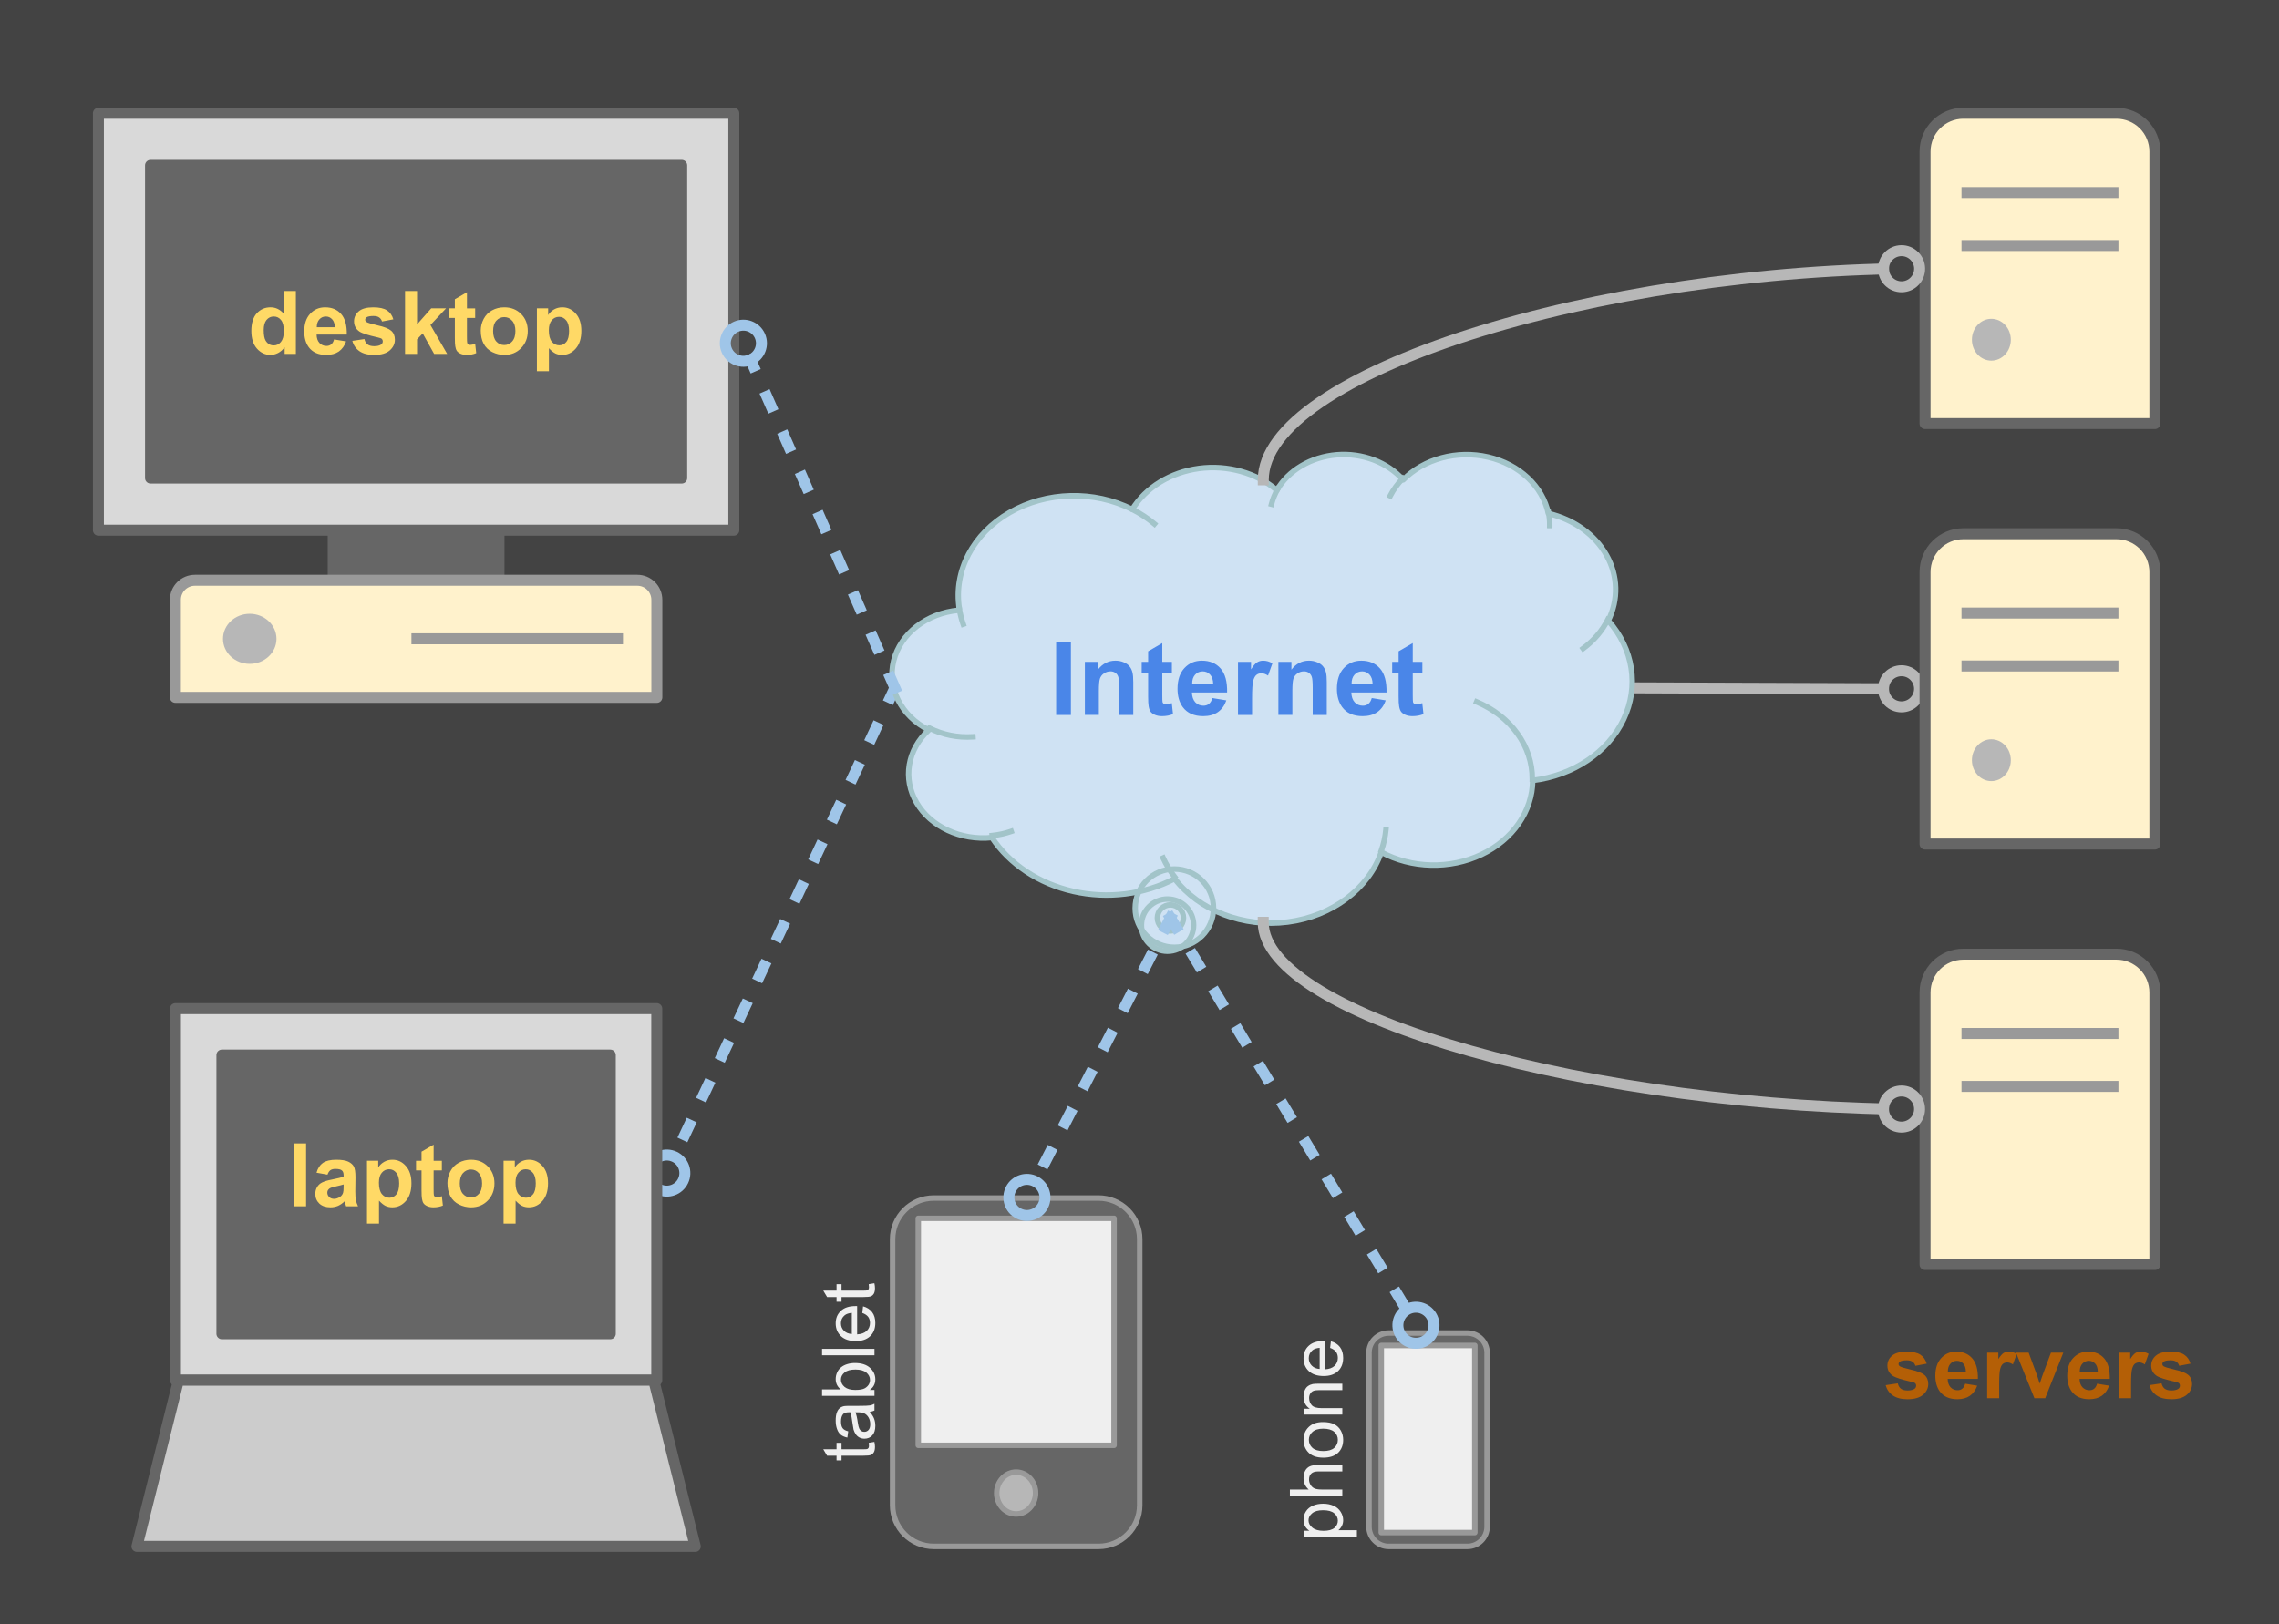 <svg version="1.1" viewBox="0.0 0.0 415.068 295.864" fill="none" stroke="none" stroke-linecap="square" stroke-miterlimit="10" xmlns:xlink="http://www.w3.org/1999/xlink" xmlns="http://www.w3.org/2000/svg"><rect x="0.0" y="0.0" width="415.068" height="295.864" fill="#333333" stroke="none"/><clipPath id="p.0"><path d="m0 0l415.068 0l0 295.864l-415.068 0l0 -295.864z" clip-rule="nonzero"/></clipPath><g clip-path="url(#p.0)"><path fill="#000000" fill-opacity="0.0" d="m0 0l415.068 0l0 295.864l-415.068 0z" fill-rule="evenodd"/><path fill="#434343" d="m-1.194 0.003l415.055 0l0 295.874l-415.055 0z" fill-rule="evenodd"/><path stroke="#434343" stroke-width="3.0" stroke-linejoin="round" stroke-linecap="butt" d="m-1.194 0.003l415.055 0l0 295.874l-415.055 0z" fill-rule="evenodd"/><path fill="#666666" d="m24.94 24.782l101.705 0l0 67.662l-101.705 0z" fill-rule="evenodd"/><path fill="#ffd966" d="m53.886 64.473l-2.047 0l0 -1.219q-0.5 0.703 -1.203 1.062q-0.688 0.344 -1.391 0.344q-1.422 0 -2.453 -1.156q-1.016 -1.156 -1.016 -3.219q0 -2.109 0.984 -3.203q1.0 -1.094 2.516 -1.094q1.391 0 2.406 1.156l0 -4.125l2.203 0l0 11.453zm-5.859 -4.328q0 1.328 0.359 1.922q0.531 0.859 1.484 0.859q0.766 0 1.297 -0.641q0.531 -0.656 0.531 -1.938q0 -1.422 -0.516 -2.047q-0.516 -0.641 -1.328 -0.641q-0.781 0 -1.312 0.625q-0.516 0.625 -0.516 1.859zm12.82 1.688l2.188 0.359q-0.422 1.203 -1.328 1.844q-0.906 0.625 -2.281 0.625q-2.156 0 -3.203 -1.422q-0.812 -1.125 -0.812 -2.859q0 -2.062 1.078 -3.219q1.078 -1.172 2.719 -1.172q1.859 0 2.922 1.219q1.078 1.219 1.031 3.75l-5.5 0q0.016 0.969 0.516 1.516q0.516 0.547 1.281 0.547q0.516 0 0.859 -0.281q0.359 -0.281 0.531 -0.906zm0.125 -2.219q-0.016 -0.953 -0.484 -1.453q-0.469 -0.5 -1.141 -0.5q-0.719 0 -1.188 0.531q-0.469 0.516 -0.469 1.422l3.281 0zm3.195 2.484l2.203 -0.328q0.141 0.641 0.562 0.969q0.438 0.328 1.219 0.328q0.844 0 1.281 -0.312q0.281 -0.219 0.281 -0.578q0 -0.25 -0.156 -0.422q-0.156 -0.156 -0.734 -0.281q-2.656 -0.594 -3.359 -1.078q-0.984 -0.672 -0.984 -1.859q0 -1.078 0.844 -1.812q0.859 -0.734 2.641 -0.734q1.703 0 2.531 0.562q0.828 0.547 1.141 1.625l-2.062 0.391q-0.141 -0.484 -0.516 -0.734q-0.359 -0.266 -1.047 -0.266q-0.875 0 -1.25 0.234q-0.25 0.172 -0.25 0.453q0 0.234 0.219 0.391q0.297 0.219 2.047 0.625q1.766 0.391 2.453 0.969q0.688 0.594 0.688 1.641q0 1.141 -0.953 1.969q-0.953 0.812 -2.812 0.812q-1.703 0 -2.688 -0.687q-0.984 -0.688 -1.297 -1.875zm9.602 2.375l0 -11.453l2.188 0l0 6.078l2.578 -2.922l2.703 0l-2.844 3.031l3.047 5.266l-2.375 0l-2.078 -3.734l-1.031 1.078l0 2.656l-2.188 0zm12.773 -8.297l0 1.75l-1.5 0l0 3.344q0 1.016 0.047 1.188q0.047 0.156 0.188 0.266q0.156 0.109 0.375 0.109q0.312 0 0.891 -0.203l0.188 1.703q-0.766 0.328 -1.734 0.328q-0.594 0 -1.078 -0.203q-0.469 -0.203 -0.703 -0.516q-0.219 -0.312 -0.297 -0.859q-0.078 -0.375 -0.078 -1.547l0 -3.609l-1.0 0l0 -1.75l1.0 0l0 -1.656l2.203 -1.281l0 2.938l1.5 0zm1.016 4.031q0 -1.094 0.531 -2.109q0.547 -1.031 1.531 -1.562q1.0 -0.547 2.219 -0.547q1.875 0 3.078 1.219q1.203 1.219 1.203 3.094q0 1.875 -1.219 3.125q-1.203 1.234 -3.047 1.234q-1.141 0 -2.188 -0.516q-1.031 -0.516 -1.578 -1.516q-0.531 -1.0 -0.531 -2.422zm2.25 0.109q0 1.234 0.578 1.891q0.594 0.656 1.453 0.656q0.859 0 1.438 -0.656q0.594 -0.656 0.594 -1.906q0 -1.219 -0.594 -1.875q-0.578 -0.656 -1.438 -0.656q-0.859 0 -1.453 0.656q-0.578 0.656 -0.578 1.891zm7.977 -4.141l2.047 0l0 1.219q0.391 -0.625 1.062 -1.016q0.688 -0.391 1.516 -0.391q1.453 0 2.453 1.141q1.016 1.125 1.016 3.141q0 2.078 -1.016 3.234q-1.016 1.156 -2.469 1.156q-0.688 0 -1.25 -0.266q-0.547 -0.281 -1.172 -0.953l0 4.187l-2.188 0l0 -11.453zm2.172 4.0q0 1.406 0.547 2.078q0.562 0.656 1.359 0.656q0.766 0 1.266 -0.609q0.516 -0.609 0.516 -2.016q0 -1.297 -0.531 -1.922q-0.516 -0.641 -1.297 -0.641q-0.797 0 -1.328 0.625q-0.531 0.609 -0.531 1.828z" fill-rule="nonzero"/><path fill="#666666" d="m59.187 96.591l33.195 0l0 9.122l-33.195 0z" fill-rule="evenodd"/><path stroke="#434343" stroke-width="1.0" stroke-linejoin="round" stroke-linecap="butt" d="m59.187 96.591l33.195 0l0 9.122l-33.195 0z" fill-rule="evenodd"/><path fill="#d9d9d9" d="m17.921 20.635l115.727 0l0 75.954l-115.727 0zm9.494 9.494l0 56.966l96.739 0l0 -56.966z" fill-rule="evenodd"/><path stroke="#666666" stroke-width="2.0" stroke-linejoin="round" stroke-linecap="butt" d="m17.921 20.635l115.727 0l0 75.954l-115.727 0zm9.494 9.494l0 56.966l96.739 0l0 -56.966z" fill-rule="evenodd"/><path fill="#fff2cc" d="m35.499 105.713l80.571 0c0.943 0 1.848 0.375 2.514 1.042c0.667 0.667 1.042 1.571 1.042 2.514l0 17.779c0 4.043579E-4 -3.2806396E-4 7.324219E-4 -7.324219E-4 7.324219E-4l-87.682 -7.324219E-4l0 0c-4.0245056E-4 0 -7.305145E-4 -3.2806396E-4 -7.305145E-4 -7.247925E-4l7.305145E-4 -17.778l0 0c0 -1.964 1.592 -3.556 3.556 -3.556z" fill-rule="evenodd"/><path stroke="#999999" stroke-width="2.0" stroke-linejoin="round" stroke-linecap="butt" d="m35.499 105.713l80.571 0c0.943 0 1.848 0.375 2.514 1.042c0.667 0.667 1.042 1.571 1.042 2.514l0 17.779c0 4.043579E-4 -3.2806396E-4 7.324219E-4 -7.324219E-4 7.324219E-4l-87.682 -7.324219E-4l0 0c-4.0245056E-4 0 -7.305145E-4 -3.2806396E-4 -7.305145E-4 -7.247925E-4l7.305145E-4 -17.778l0 0c0 -1.964 1.592 -3.556 3.556 -3.556z" fill-rule="evenodd"/><path fill="#000000" fill-opacity="0.0" d="m75.932 116.381l36.527 0" fill-rule="evenodd"/><path stroke="#999999" stroke-width="2.0" stroke-linejoin="round" stroke-linecap="butt" d="m75.932 116.381l36.527 0" fill-rule="evenodd"/><path fill="#b7b7b7" d="m40.613 116.381l0 0c0 -2.519 2.18 -4.561 4.869 -4.561l0 0c2.689 0 4.869 2.042 4.869 4.561l0 0c0 2.519 -2.18 4.561 -4.869 4.561l0 0c-2.689 0 -4.869 -2.042 -4.869 -4.561z" fill-rule="evenodd"/><path fill="#000000" fill-opacity="0.0" d="m350.604 125.501l-53.134 -0.189" fill-rule="evenodd"/><path stroke="#b7b7b7" stroke-width="2.0" stroke-linejoin="round" stroke-linecap="butt" d="m343.024 125.474l-45.554 -0.162" fill-rule="evenodd"/><path stroke="#b7b7b7" stroke-width="2.0" stroke-linecap="butt" d="m349.604 125.498c-0.006 1.817 -1.485 3.285 -3.302 3.278c-1.817 -0.006 -3.285 -1.485 -3.278 -3.302c0.006 -1.817 1.485 -3.285 3.302 -3.278c1.817 0.006 3.285 1.485 3.278 3.302z" fill-rule="nonzero"/><path fill="#000000" fill-opacity="0.0" d="m162.986 125.312l-43.37 92.283" fill-rule="evenodd"/><path stroke="#9fc5e8" stroke-width="2.0" stroke-linejoin="round" stroke-linecap="butt" stroke-dasharray="2.0,6.0" d="m162.986 125.312l-40.146 85.423" fill-rule="evenodd"/><path stroke="#9fc5e8" stroke-width="2.0" stroke-linecap="butt" d="m120.041 216.691c-1.644 -0.773 -2.351 -2.732 -1.578 -4.377c0.773 -1.644 2.732 -2.351 4.377 -1.578c1.644 0.773 2.351 2.732 1.578 4.377c-0.773 1.644 -2.732 2.351 -4.377 1.578z" fill-rule="nonzero"/><path fill="#cfe2f3" d="m174.722 110.911c-1.086 -6.883 2.479 -13.698 9.18 -17.551c6.702 -3.853 15.366 -4.07 22.315 -0.559l0 0c2.462 -4.003 6.967 -6.766 12.154 -7.455c5.187 -0.689 10.445 0.779 14.185 3.958l0 0c2.097 -3.629 6.215 -6.067 10.892 -6.449c4.677 -0.382 9.252 1.346 12.101 4.57l0 0c3.789 -3.846 9.817 -5.466 15.476 -4.158c5.659 1.308 9.932 5.309 10.971 10.272l0 0c4.642 1.092 8.508 3.87 10.6 7.614c2.092 3.744 2.205 8.088 0.309 11.91c4.571 5.133 5.64 11.972 2.809 17.966c-2.831 5.994 -9.138 10.241 -16.567 11.157c-0.052 5.625 -3.628 10.787 -9.349 13.496c-5.721 2.709 -12.693 2.541 -18.229 -0.438c-2.358 6.737 -8.996 11.695 -17.046 12.73c-8.05 1.035 -16.068 -2.037 -20.591 -7.889l0 0c-5.544 2.885 -12.196 3.716 -18.456 2.305c-6.26 -1.41 -11.601 -4.942 -14.817 -9.8l0 0c-5.665 0.572 -11.143 -1.961 -13.714 -6.341c-2.571 -4.38 -1.689 -9.676 2.209 -13.258l0 0c-5.054 -2.566 -7.633 -7.659 -6.392 -12.622c1.241 -4.963 6.021 -8.672 11.846 -9.193z" fill-rule="evenodd"/><path fill="#cfe2f3" d="m215.544 167.224c0 1.313 -1.064 2.377 -2.377 2.377c-1.313 0 -2.377 -1.064 -2.377 -2.377c0 -1.313 1.064 -2.377 2.377 -2.377c1.313 0 2.377 1.064 2.377 2.377z" fill-rule="evenodd"/><path fill="#cfe2f3" d="m217.39 168.541c0 2.626 -2.129 4.754 -4.754 4.754c-2.626 0 -4.754 -2.129 -4.754 -4.754c0 -2.626 2.129 -4.754 4.754 -4.754c2.626 0 4.754 2.128 4.754 4.754z" fill-rule="evenodd"/><path fill="#cfe2f3" d="m221.015 165.449c0 3.938 -3.193 7.131 -7.131 7.131c-3.938 0 -7.131 -3.193 -7.131 -7.131c0 -3.938 3.193 -7.131 7.131 -7.131c3.938 0 7.131 3.193 7.131 7.131z" fill-rule="evenodd"/><path fill="#000000" fill-opacity="0.0" d="m177.194 134.233l0 0c-2.755 0.186 -5.51 -0.363 -7.895 -1.574m14.861 18.803c-1.108 0.381 -2.269 0.634 -3.454 0.754m33.219 7.525l0 0c-0.833 -1.078 -1.531 -2.231 -2.081 -3.437m40.571 -5.134c-0.123 1.279 -0.401 2.543 -0.831 3.771m17.356 -27.074l0 0c6.247 2.623 10.189 8.107 10.133 14.096m13.769 -29.108c-1.012 2.039 -2.556 3.848 -4.512 5.285m-6.316 -24.897l0 0c0.172 0.824 0.252 1.659 0.238 2.496m-29.056 -5.408l0 0c0.588 -1.152 1.367 -2.224 2.312 -3.183m-23.932 4.7l0 0c0.24 -0.952 0.616 -1.874 1.12 -2.745m-26.494 3.678l0 0c1.471 0.743 2.831 1.637 4.051 2.663m-34.823 18.27l0 0c-0.321 -0.917 -0.557 -1.854 -0.707 -2.802" fill-rule="evenodd"/><path stroke="#a2c4c9" stroke-width="1.0" stroke-linejoin="round" stroke-linecap="butt" d="m174.722 110.911c-1.086 -6.883 2.479 -13.698 9.18 -17.551c6.702 -3.853 15.366 -4.07 22.315 -0.559l0 0c2.462 -4.003 6.967 -6.766 12.154 -7.455c5.187 -0.689 10.445 0.779 14.185 3.958l0 0c2.097 -3.629 6.215 -6.067 10.892 -6.449c4.677 -0.382 9.252 1.346 12.101 4.57l0 0c3.789 -3.846 9.817 -5.466 15.476 -4.158c5.659 1.308 9.932 5.309 10.971 10.272l0 0c4.642 1.092 8.508 3.87 10.6 7.614c2.092 3.744 2.205 8.088 0.309 11.91c4.571 5.133 5.64 11.972 2.809 17.966c-2.831 5.994 -9.138 10.241 -16.567 11.157c-0.052 5.625 -3.628 10.787 -9.349 13.496c-5.721 2.709 -12.693 2.541 -18.229 -0.438c-2.358 6.737 -8.996 11.695 -17.046 12.73c-8.05 1.035 -16.068 -2.037 -20.591 -7.889l0 0c-5.544 2.885 -12.196 3.716 -18.456 2.305c-6.26 -1.41 -11.601 -4.942 -14.817 -9.8l0 0c-5.665 0.572 -11.143 -1.961 -13.714 -6.341c-2.571 -4.38 -1.689 -9.676 2.209 -13.258l0 0c-5.054 -2.566 -7.633 -7.659 -6.392 -12.622c1.241 -4.963 6.021 -8.672 11.846 -9.193z" fill-rule="evenodd"/><path stroke="#a2c4c9" stroke-width="1.0" stroke-linejoin="round" stroke-linecap="butt" d="m215.544 167.224c0 1.313 -1.064 2.377 -2.377 2.377c-1.313 0 -2.377 -1.064 -2.377 -2.377c0 -1.313 1.064 -2.377 2.377 -2.377c1.313 0 2.377 1.064 2.377 2.377z" fill-rule="evenodd"/><path stroke="#a2c4c9" stroke-width="1.0" stroke-linejoin="round" stroke-linecap="butt" d="m217.39 168.541c0 2.626 -2.129 4.754 -4.754 4.754c-2.626 0 -4.754 -2.129 -4.754 -4.754c0 -2.626 2.129 -4.754 4.754 -4.754c2.626 0 4.754 2.128 4.754 4.754z" fill-rule="evenodd"/><path stroke="#a2c4c9" stroke-width="1.0" stroke-linejoin="round" stroke-linecap="butt" d="m221.015 165.449c0 3.938 -3.193 7.131 -7.131 7.131c-3.938 0 -7.131 -3.193 -7.131 -7.131c0 -3.938 3.193 -7.131 7.131 -7.131c3.938 0 7.131 3.193 7.131 7.131z" fill-rule="evenodd"/><path stroke="#a2c4c9" stroke-width="1.0" stroke-linejoin="round" stroke-linecap="butt" d="m177.194 134.233l0 0c-2.755 0.186 -5.51 -0.363 -7.895 -1.574m14.861 18.803c-1.108 0.381 -2.269 0.634 -3.454 0.754m33.219 7.525l0 0c-0.833 -1.078 -1.531 -2.231 -2.081 -3.437m40.571 -5.134c-0.123 1.279 -0.401 2.543 -0.831 3.771m17.356 -27.074l0 0c6.247 2.623 10.189 8.107 10.133 14.096m13.769 -29.108c-1.012 2.039 -2.556 3.848 -4.512 5.285m-6.316 -24.897l0 0c0.172 0.824 0.252 1.659 0.238 2.496m-29.056 -5.408l0 0c0.588 -1.152 1.367 -2.224 2.312 -3.183m-23.932 4.7l0 0c0.24 -0.952 0.616 -1.874 1.12 -2.745m-26.494 3.678l0 0c1.471 0.743 2.831 1.637 4.051 2.663m-34.823 18.27l0 0c-0.321 -0.917 -0.557 -1.854 -0.707 -2.802" fill-rule="evenodd"/><path fill="#4a86e8" d="m192.353 130.249l0 -13.359l2.688 0l0 13.359l-2.688 0zm14.043 0l-2.562 0l0 -4.938q0 -1.562 -0.172 -2.016q-0.156 -0.469 -0.531 -0.719q-0.359 -0.266 -0.875 -0.266q-0.672 0 -1.203 0.375q-0.531 0.359 -0.734 0.969q-0.188 0.594 -0.188 2.219l0 4.375l-2.547 0l0 -9.672l2.375 0l0 1.422q1.266 -1.641 3.188 -1.641q0.844 0 1.547 0.312q0.703 0.297 1.062 0.781q0.359 0.469 0.5 1.078q0.141 0.594 0.141 1.703l0 6.016zm7.037 -9.672l0 2.031l-1.75 0l0 3.906q0 1.188 0.047 1.391q0.047 0.188 0.219 0.312q0.188 0.125 0.438 0.125q0.359 0 1.031 -0.25l0.219 2.0q-0.891 0.375 -2.016 0.375q-0.703 0 -1.266 -0.234q-0.547 -0.234 -0.812 -0.594q-0.25 -0.375 -0.344 -1.0q-0.094 -0.453 -0.094 -1.812l0 -4.219l-1.172 0l0 -2.031l1.172 0l0 -1.922l2.578 -1.5l0 3.422l1.75 0zm7.369 6.594l2.547 0.422q-0.484 1.406 -1.547 2.141q-1.062 0.734 -2.656 0.734q-2.516 0 -3.734 -1.656q-0.953 -1.312 -0.953 -3.328q0 -2.406 1.25 -3.766q1.266 -1.359 3.188 -1.359q2.156 0 3.406 1.422q1.25 1.422 1.188 4.375l-6.406 0q0.031 1.141 0.609 1.781q0.594 0.625 1.484 0.625q0.594 0 1.0 -0.328q0.422 -0.328 0.625 -1.062zm0.156 -2.594q-0.031 -1.109 -0.578 -1.688q-0.547 -0.578 -1.328 -0.578q-0.844 0 -1.391 0.609q-0.547 0.609 -0.531 1.656l3.828 0zm7.079 5.672l-2.562 0l0 -9.672l2.375 0l0 1.375q0.609 -0.984 1.094 -1.281q0.484 -0.312 1.109 -0.312q0.875 0 1.688 0.484l-0.797 2.234q-0.641 -0.422 -1.203 -0.422q-0.531 0 -0.906 0.297q-0.375 0.297 -0.594 1.078q-0.203 0.766 -0.203 3.234l0 2.984zm13.604 0l-2.562 0l0 -4.938q0 -1.562 -0.172 -2.016q-0.156 -0.469 -0.531 -0.719q-0.359 -0.266 -0.875 -0.266q-0.672 0 -1.203 0.375q-0.531 0.359 -0.734 0.969q-0.188 0.594 -0.188 2.219l0 4.375l-2.547 0l0 -9.672l2.375 0l0 1.422q1.266 -1.641 3.188 -1.641q0.844 0 1.547 0.312q0.703 0.297 1.062 0.781q0.359 0.469 0.5 1.078q0.141 0.594 0.141 1.703l0 6.016zm8.193 -3.078l2.547 0.422q-0.484 1.406 -1.547 2.141q-1.062 0.734 -2.656 0.734q-2.516 0 -3.734 -1.656q-0.953 -1.312 -0.953 -3.328q0 -2.406 1.25 -3.766q1.266 -1.359 3.188 -1.359q2.156 0 3.406 1.422q1.25 1.422 1.188 4.375l-6.406 0q0.031 1.141 0.609 1.781q0.594 0.625 1.484 0.625q0.594 0 1.0 -0.328q0.422 -0.328 0.625 -1.062zm0.156 -2.594q-0.031 -1.109 -0.578 -1.688q-0.547 -0.578 -1.328 -0.578q-0.844 0 -1.391 0.609q-0.547 0.609 -0.531 1.656l3.828 0zm9.063 -4.0l0 2.031l-1.75 0l0 3.906q0 1.188 0.047 1.391q0.047 0.188 0.219 0.312q0.188 0.125 0.438 0.125q0.359 0 1.031 -0.25l0.219 2.0q-0.891 0.375 -2.016 0.375q-0.703 0 -1.266 -0.234q-0.547 -0.234 -0.812 -0.594q-0.25 -0.375 -0.344 -1.0q-0.094 -0.453 -0.094 -1.812l0 -4.219l-1.172 0l0 -2.031l1.172 0l0 -1.922l2.578 -1.5l0 3.422l1.75 0z" fill-rule="nonzero"/><path fill="#fff2cc" d="m357.581 20.635l27.905 0l0 0c1.85 0 3.625 0.735 4.933 2.043c1.308 1.308 2.043 3.083 2.043 4.933l0 49.559c0 1.9836426E-4 -1.5258789E-4 3.5095215E-4 -3.6621094E-4 3.5095215E-4l-41.858 -3.5095215E-4l0 0c-1.8310547E-4 0 -3.3569336E-4 -1.5258789E-4 -3.3569336E-4 -3.4332275E-4l3.3569336E-4 -49.559l0 0c0 -3.853 3.124 -6.977 6.977 -6.977z" fill-rule="evenodd"/><path stroke="#666666" stroke-width="2.0" stroke-linejoin="round" stroke-linecap="butt" d="m357.581 20.635l27.905 0l0 0c1.85 0 3.625 0.735 4.933 2.043c1.308 1.308 2.043 3.083 2.043 4.933l0 49.559c0 1.9836426E-4 -1.5258789E-4 3.5095215E-4 -3.6621094E-4 3.5095215E-4l-41.858 -3.5095215E-4l0 0c-1.8310547E-4 0 -3.3569336E-4 -1.5258789E-4 -3.3569336E-4 -3.4332275E-4l3.3569336E-4 -49.559l0 0c0 -3.853 3.124 -6.977 6.977 -6.977z" fill-rule="evenodd"/><path fill="#000000" fill-opacity="0.0" d="m358.241 44.727l26.583 0" fill-rule="evenodd"/><path stroke="#999999" stroke-width="2.0" stroke-linejoin="round" stroke-linecap="butt" d="m358.241 44.727l26.583 0" fill-rule="evenodd"/><path fill="#b7b7b7" d="m359.138 61.892l0 0c0 -2.105 1.586 -3.811 3.543 -3.811l0 0c0.94 0 1.841 0.402 2.505 1.116c0.665 0.715 1.038 1.684 1.038 2.695l0 0c0 2.105 -1.586 3.811 -3.543 3.811l0 0c-1.957 0 -3.543 -1.706 -3.543 -3.811z" fill-rule="evenodd"/><path fill="#000000" fill-opacity="0.0" d="m358.241 35.087l26.583 0" fill-rule="evenodd"/><path stroke="#999999" stroke-width="2.0" stroke-linejoin="round" stroke-linecap="butt" d="m358.241 35.087l26.583 0" fill-rule="evenodd"/><path fill="#000000" fill-opacity="0.0" d="m230.079 87.418c0 -19.26 60.268 -38.52 120.535 -38.52" fill-rule="evenodd"/><path stroke="#b7b7b7" stroke-width="2.0" stroke-linejoin="round" stroke-linecap="butt" d="m230.079 87.418c0 -9.63 15.067 -19.26 37.667 -26.482c11.3 -3.611 24.484 -6.621 38.609 -8.727c7.063 -1.053 14.361 -1.881 21.776 -2.445c3.708 -0.282 7.445 -0.498 11.197 -0.644c0.938 -0.036 1.877 -0.068 2.817 -0.096l0.89 -0.024" fill-rule="evenodd"/><path stroke="#b7b7b7" stroke-width="2.0" stroke-linecap="butt" d="m349.614 48.911c0.024 1.817 -1.429 3.309 -3.246 3.334c-1.817 0.024 -3.309 -1.429 -3.334 -3.246c-0.024 -1.817 1.429 -3.309 3.246 -3.334c1.817 -0.024 3.309 1.429 3.334 3.246z" fill-rule="nonzero"/><path fill="#fff2cc" d="m357.581 97.234l27.905 0l0 0c1.85 0 3.625 0.735 4.933 2.043c1.308 1.308 2.043 3.083 2.043 4.933l0 49.559c0 1.9836426E-4 -1.5258789E-4 3.5095215E-4 -3.6621094E-4 3.5095215E-4l-41.858 -3.5095215E-4l0 0c-1.8310547E-4 0 -3.3569336E-4 -1.5258789E-4 -3.3569336E-4 -3.5095215E-4l3.3569336E-4 -49.559l0 0c0 -3.853 3.124 -6.977 6.977 -6.977z" fill-rule="evenodd"/><path stroke="#666666" stroke-width="2.0" stroke-linejoin="round" stroke-linecap="butt" d="m357.581 97.234l27.905 0l0 0c1.85 0 3.625 0.735 4.933 2.043c1.308 1.308 2.043 3.083 2.043 4.933l0 49.559c0 1.9836426E-4 -1.5258789E-4 3.5095215E-4 -3.6621094E-4 3.5095215E-4l-41.858 -3.5095215E-4l0 0c-1.8310547E-4 0 -3.3569336E-4 -1.5258789E-4 -3.3569336E-4 -3.5095215E-4l3.3569336E-4 -49.559l0 0c0 -3.853 3.124 -6.977 6.977 -6.977z" fill-rule="evenodd"/><path fill="#000000" fill-opacity="0.0" d="m358.241 121.325l26.583 0" fill-rule="evenodd"/><path stroke="#999999" stroke-width="2.0" stroke-linejoin="round" stroke-linecap="butt" d="m358.241 121.325l26.583 0" fill-rule="evenodd"/><path fill="#b7b7b7" d="m359.138 138.491l0 0c0 -2.105 1.586 -3.811 3.543 -3.811l0 0c0.94 0 1.841 0.402 2.505 1.116c0.665 0.715 1.038 1.684 1.038 2.695l0 0c0 2.105 -1.586 3.811 -3.543 3.811l0 0c-1.957 0 -3.543 -1.706 -3.543 -3.811z" fill-rule="evenodd"/><path fill="#000000" fill-opacity="0.0" d="m358.241 111.685l26.583 0" fill-rule="evenodd"/><path stroke="#999999" stroke-width="2.0" stroke-linejoin="round" stroke-linecap="butt" d="m358.241 111.685l26.583 0" fill-rule="evenodd"/><path fill="#b7b7b7" d="m359.138 215.089l0 0c0 -2.105 1.586 -3.811 3.543 -3.811l0 0c0.94 0 1.841 0.402 2.505 1.116c0.665 0.715 1.038 1.684 1.038 2.695l0 0c0 2.105 -1.586 3.811 -3.543 3.811l0 0c-1.957 0 -3.543 -1.706 -3.543 -3.811z" fill-rule="evenodd"/><path fill="#fff2cc" d="m357.581 173.832l27.905 0l0 0c1.85 0 3.625 0.735 4.933 2.043c1.308 1.308 2.043 3.083 2.043 4.933l0 49.559c0 1.9836426E-4 -1.5258789E-4 3.5095215E-4 -3.6621094E-4 3.5095215E-4l-41.858 -3.5095215E-4l0 0c-1.8310547E-4 0 -3.3569336E-4 -1.5258789E-4 -3.3569336E-4 -3.3569336E-4l3.3569336E-4 -49.559l0 0c0 -3.853 3.124 -6.977 6.977 -6.977z" fill-rule="evenodd"/><path stroke="#666666" stroke-width="2.0" stroke-linejoin="round" stroke-linecap="butt" d="m357.581 173.832l27.905 0l0 0c1.85 0 3.625 0.735 4.933 2.043c1.308 1.308 2.043 3.083 2.043 4.933l0 49.559c0 1.9836426E-4 -1.5258789E-4 3.5095215E-4 -3.6621094E-4 3.5095215E-4l-41.858 -3.5095215E-4l0 0c-1.8310547E-4 0 -3.3569336E-4 -1.5258789E-4 -3.3569336E-4 -3.3569336E-4l3.3569336E-4 -49.559l0 0c0 -3.853 3.124 -6.977 6.977 -6.977z" fill-rule="evenodd"/><path fill="#000000" fill-opacity="0.0" d="m358.241 197.924l26.583 0" fill-rule="evenodd"/><path stroke="#999999" stroke-width="2.0" stroke-linejoin="round" stroke-linecap="butt" d="m358.241 197.924l26.583 0" fill-rule="evenodd"/><path fill="#000000" fill-opacity="0.0" d="m358.241 188.283l26.583 0" fill-rule="evenodd"/><path stroke="#999999" stroke-width="2.0" stroke-linejoin="round" stroke-linecap="butt" d="m358.241 188.283l26.583 0" fill-rule="evenodd"/><path fill="#000000" fill-opacity="0.0" d="m350.604 202.1c-60.268 0 -120.535 -17.039 -120.535 -34.079" fill-rule="evenodd"/><path stroke="#b7b7b7" stroke-width="2.0" stroke-linejoin="round" stroke-linecap="butt" d="m343.025 202.01l-0.889 -0.021c-0.94 -0.024 -1.879 -0.053 -2.817 -0.085c-3.752 -0.129 -7.489 -0.32 -11.197 -0.57c-7.416 -0.499 -14.714 -1.231 -21.776 -2.163c-14.125 -1.864 -27.309 -4.526 -38.609 -7.721c-22.6 -6.39 -37.667 -14.909 -37.667 -23.429" fill-rule="evenodd"/><path stroke="#b7b7b7" stroke-width="2.0" stroke-linecap="butt" d="m349.604 202.088c-0.021 1.817 -1.512 3.272 -3.329 3.251c-1.817 -0.021 -3.272 -1.512 -3.251 -3.329c0.021 -1.817 1.512 -3.272 3.329 -3.251c1.817 0.021 3.272 1.512 3.251 3.329z" fill-rule="nonzero"/><path fill="#666666" d="m162.566 225.759l0 0c0 -4.143 3.358 -7.501 7.501 -7.501l30.005 0l0 0c1.989 0 3.897 0.79 5.304 2.197c1.407 1.407 2.197 3.315 2.197 5.304l0 48.462c0 4.143 -3.358 7.501 -7.501 7.501l-30.005 0c-4.143 0 -7.501 -3.358 -7.501 -7.501z" fill-rule="evenodd"/><path stroke="#999999" stroke-width="1.0" stroke-linejoin="round" stroke-linecap="butt" d="m162.566 225.759l0 0c0 -4.143 3.358 -7.501 7.501 -7.501l30.005 0l0 0c1.989 0 3.897 0.79 5.304 2.197c1.407 1.407 2.197 3.315 2.197 5.304l0 48.462c0 4.143 -3.358 7.501 -7.501 7.501l-30.005 0c-4.143 0 -7.501 -3.358 -7.501 -7.501z" fill-rule="evenodd"/><path fill="#efefef" d="m167.243 221.955l35.654 0l0 41.354l-35.654 0z" fill-rule="evenodd"/><path stroke="#999999" stroke-width="1.0" stroke-linejoin="round" stroke-linecap="butt" d="m167.243 221.955l35.654 0l0 41.354l-35.654 0z" fill-rule="evenodd"/><path fill="#b7b7b7" d="m181.526 272.003l0 0c0 -2.105 1.586 -3.811 3.543 -3.811l0 0c0.94 0 1.841 0.402 2.505 1.116c0.665 0.715 1.038 1.684 1.038 2.695l0 0c0 2.105 -1.586 3.811 -3.543 3.811l0 0c-1.957 0 -3.543 -1.706 -3.543 -3.811z" fill-rule="evenodd"/><path stroke="#999999" stroke-width="1.0" stroke-linejoin="round" stroke-linecap="butt" d="m181.526 272.003l0 0c0 -2.105 1.586 -3.811 3.543 -3.811l0 0c0.94 0 1.841 0.402 2.505 1.116c0.665 0.715 1.038 1.684 1.038 2.695l0 0c0 2.105 -1.586 3.811 -3.543 3.811l0 0c-1.957 0 -3.543 -1.706 -3.543 -3.811z" fill-rule="evenodd"/><path fill="#666666" d="m37.093 183.753l78.609 0l0 60.306l-78.609 0z" fill-rule="evenodd"/><path fill="#ffd966" d="m53.558 219.766l0 -11.453l2.188 0l0 11.453l-2.188 0zm6.086 -5.766l-2.0 -0.359q0.344 -1.203 1.156 -1.781q0.828 -0.578 2.438 -0.578q1.469 0 2.188 0.344q0.719 0.344 1.016 0.891q0.297 0.531 0.297 1.953l-0.031 2.562q0 1.094 0.109 1.625q0.109 0.516 0.391 1.109l-2.172 0q-0.078 -0.219 -0.203 -0.656q-0.062 -0.188 -0.078 -0.25q-0.562 0.547 -1.203 0.828q-0.641 0.266 -1.375 0.266q-1.281 0 -2.016 -0.688q-0.734 -0.703 -0.734 -1.766q0 -0.703 0.328 -1.25q0.344 -0.562 0.938 -0.844q0.609 -0.297 1.75 -0.516q1.547 -0.297 2.141 -0.547l0 -0.219q0 -0.625 -0.312 -0.891q-0.312 -0.281 -1.188 -0.281q-0.578 0 -0.906 0.234q-0.328 0.234 -0.531 0.812zm2.938 1.781q-0.422 0.141 -1.344 0.344q-0.906 0.188 -1.188 0.375q-0.438 0.297 -0.438 0.766q0 0.469 0.344 0.812q0.344 0.328 0.875 0.328q0.594 0 1.141 -0.391q0.391 -0.297 0.516 -0.734q0.094 -0.281 0.094 -1.062l0 -0.438zm4.258 -4.312l2.047 0l0 1.219q0.391 -0.625 1.062 -1.016q0.688 -0.391 1.516 -0.391q1.453 0 2.453 1.141q1.016 1.125 1.016 3.141q0 2.078 -1.016 3.234q-1.016 1.156 -2.469 1.156q-0.688 0 -1.25 -0.266q-0.547 -0.281 -1.172 -0.953l0 4.188l-2.188 0l0 -11.453zm2.172 4.0q0 1.406 0.547 2.078q0.562 0.656 1.359 0.656q0.766 0 1.266 -0.609q0.516 -0.609 0.516 -2.016q0 -1.297 -0.531 -1.922q-0.516 -0.641 -1.297 -0.641q-0.797 0 -1.328 0.625q-0.531 0.609 -0.531 1.828zm11.461 -4.0l0 1.75l-1.5 0l0 3.344q0 1.016 0.047 1.188q0.047 0.156 0.188 0.266q0.156 0.109 0.375 0.109q0.312 0 0.891 -0.203l0.188 1.703q-0.766 0.328 -1.734 0.328q-0.594 0 -1.078 -0.203q-0.469 -0.203 -0.703 -0.516q-0.219 -0.312 -0.297 -0.859q-0.078 -0.375 -0.078 -1.547l0 -3.609l-1.0 0l0 -1.75l1.0 0l0 -1.656l2.203 -1.281l0 2.938l1.5 0zm1.016 4.031q0 -1.094 0.531 -2.109q0.547 -1.031 1.531 -1.562q1.0 -0.547 2.219 -0.547q1.875 0 3.078 1.219q1.203 1.219 1.203 3.094q0 1.875 -1.219 3.125q-1.203 1.234 -3.047 1.234q-1.141 0 -2.188 -0.516q-1.031 -0.516 -1.578 -1.516q-0.531 -1.0 -0.531 -2.422zm2.25 0.109q0 1.234 0.578 1.891q0.594 0.656 1.453 0.656q0.859 0 1.438 -0.656q0.594 -0.656 0.594 -1.906q0 -1.219 -0.594 -1.875q-0.578 -0.656 -1.438 -0.656q-0.859 0 -1.453 0.656q-0.578 0.656 -0.578 1.891zm7.977 -4.141l2.047 0l0 1.219q0.391 -0.625 1.062 -1.016q0.688 -0.391 1.516 -0.391q1.453 0 2.453 1.141q1.016 1.125 1.016 3.141q0 2.078 -1.016 3.234q-1.016 1.156 -2.469 1.156q-0.688 0 -1.25 -0.266q-0.547 -0.281 -1.172 -0.953l0 4.188l-2.188 0l0 -11.453zm2.172 4.0q0 1.406 0.547 2.078q0.562 0.656 1.359 0.656q0.766 0 1.266 -0.609q0.516 -0.609 0.516 -2.016q0 -1.297 -0.531 -1.922q-0.516 -0.641 -1.297 -0.641q-0.797 0 -1.328 0.625q-0.531 0.609 -0.531 1.828z" fill-rule="nonzero"/><path fill="#d9d9d9" d="m31.953 183.751l87.657 0l0 67.698l-87.657 0zm8.462 8.462l0 50.773l70.732 0l0 -50.773z" fill-rule="evenodd"/><path stroke="#666666" stroke-width="2.0" stroke-linejoin="round" stroke-linecap="butt" d="m31.953 183.751l87.657 0l0 67.698l-87.657 0zm8.462 8.462l0 50.773l70.732 0l0 -50.773z" fill-rule="evenodd"/><path fill="#cccccc" d="m24.94 281.721l7.568 -30.271l86.552 0l7.568 30.271z" fill-rule="evenodd"/><path stroke="#666666" stroke-width="2.0" stroke-linejoin="round" stroke-linecap="butt" d="m24.94 281.721l7.568 -30.271l86.552 0l7.568 30.271z" fill-rule="evenodd"/><path fill="#666666" d="m249.331 246.441l0 0c0 -1.98 1.605 -3.585 3.585 -3.585l14.341 0l0 0c0.951 0 1.863 0.378 2.535 1.05c0.672 0.672 1.05 1.584 1.05 2.535l0 31.696c0 1.98 -1.605 3.585 -3.585 3.585l-14.341 0c-1.98 0 -3.585 -1.605 -3.585 -3.585z" fill-rule="evenodd"/><path stroke="#999999" stroke-width="1.0" stroke-linejoin="round" stroke-linecap="butt" d="m249.331 246.441l0 0c0 -1.98 1.605 -3.585 3.585 -3.585l14.341 0l0 0c0.951 0 1.863 0.378 2.535 1.05c0.672 0.672 1.05 1.584 1.05 2.535l0 31.696c0 1.98 -1.605 3.585 -3.585 3.585l-14.341 0c-1.98 0 -3.585 -1.605 -3.585 -3.585z" fill-rule="evenodd"/><path fill="#efefef" d="m251.567 245.121l17.039 0l0 34.079l-17.039 0z" fill-rule="evenodd"/><path stroke="#999999" stroke-width="1.0" stroke-linejoin="round" stroke-linecap="butt" d="m251.567 245.121l17.039 0l0 34.079l-17.039 0z" fill-rule="evenodd"/><path fill="#000000" fill-opacity="0.0" d="m162.986 125.312l-29.323 -66.709" fill-rule="evenodd"/><path stroke="#9fc5e8" stroke-width="2.0" stroke-linejoin="round" stroke-linecap="butt" stroke-dasharray="2.0,6.0" d="m162.986 125.312l-26.273 -59.769" fill-rule="evenodd"/><path stroke="#9fc5e8" stroke-width="2.0" stroke-linecap="butt" d="m134.065 59.519c1.663 -0.731 3.605 0.025 4.336 1.688c0.731 1.663 -0.025 3.605 -1.688 4.336c-1.663 0.731 -3.605 -0.025 -4.336 -1.688c-0.731 -1.663 0.025 -3.605 1.688 -4.336z" fill-rule="nonzero"/><path fill="#000000" fill-opacity="0.0" d="m213.167 167.224l46.929 77.89" fill-rule="evenodd"/><path stroke="#9fc5e8" stroke-width="2.0" stroke-linejoin="round" stroke-linecap="butt" stroke-dasharray="2.0,6.0" d="m213.167 167.224l43.017 71.397" fill-rule="evenodd"/><path stroke="#9fc5e8" stroke-width="2.0" stroke-linecap="butt" d="m259.58 244.258c-1.556 0.938 -3.578 0.436 -4.516 -1.12c-0.938 -1.556 -0.436 -3.578 1.12 -4.516c1.556 -0.938 3.578 -0.436 4.516 1.12c0.938 1.556 0.436 3.578 -1.12 4.516z" fill-rule="nonzero"/><path fill="#000000" fill-opacity="0.0" d="m213.167 167.224l-28.094 54.74" fill-rule="evenodd"/><path stroke="#9fc5e8" stroke-width="2.0" stroke-linejoin="round" stroke-linecap="butt" stroke-dasharray="2.0,6.0" d="m213.167 167.224l-24.633 47.996" fill-rule="evenodd"/><path stroke="#9fc5e8" stroke-width="2.0" stroke-linecap="butt" d="m185.529 221.075c-1.617 -0.83 -2.254 -2.813 -1.425 -4.429c0.83 -1.617 2.813 -2.254 4.429 -1.425c1.617 0.83 2.254 2.813 1.425 4.429c-0.83 1.617 -2.813 2.254 -4.429 1.425z" fill-rule="nonzero"/><path fill="#000000" fill-opacity="0.0" d="m137.465 290.383l0 -80.787l25.102 0l0 80.787z" fill-rule="evenodd"/><path fill="#efefef" d="m158.218 262.854l1.031 -0.172q0.109 0.5 0.109 0.891q0 0.641 -0.203 1.0q-0.203 0.344 -0.531 0.484q-0.328 0.141 -1.391 0.141l-3.969 0l0 0.859l-0.906 0l0 -0.859l-1.719 0l-0.703 -1.172l2.422 0l0 -1.172l0.906 0l0 1.172l4.047 0q0.5 0 0.641 -0.047q0.141 -0.062 0.234 -0.203q0.078 -0.141 0.078 -0.406q0 -0.203 -0.047 -0.516zm0.188 -5.656q0.562 0.656 0.797 1.266q0.219 0.594 0.219 1.281q0 1.141 -0.547 1.75q-0.562 0.609 -1.438 0.609q-0.5 0 -0.922 -0.219q-0.422 -0.234 -0.672 -0.609q-0.25 -0.375 -0.391 -0.844q-0.078 -0.344 -0.172 -1.047q-0.172 -1.422 -0.406 -2.094q-0.234 0 -0.297 0q-0.719 0 -1.016 0.328q-0.391 0.453 -0.391 1.344q0 0.812 0.297 1.219q0.281 0.391 1.016 0.578l-0.156 1.141q-0.734 -0.156 -1.188 -0.516q-0.453 -0.359 -0.688 -1.031q-0.25 -0.672 -0.25 -1.562q0 -0.891 0.203 -1.437q0.203 -0.562 0.531 -0.812q0.312 -0.266 0.797 -0.375q0.297 -0.047 1.078 -0.047l1.562 0q1.625 0 2.062 -0.078q0.438 -0.078 0.828 -0.297l0 1.219q-0.359 0.188 -0.859 0.234zm-2.609 0.094q0.266 0.641 0.438 1.922q0.109 0.719 0.25 1.016q0.125 0.297 0.375 0.469q0.25 0.156 0.547 0.156q0.469 0 0.781 -0.344q0.312 -0.359 0.312 -1.047q0 -0.672 -0.297 -1.203q-0.297 -0.531 -0.812 -0.781q-0.391 -0.188 -1.172 -0.188l-0.422 0zm3.469 -4.069l0 1.078l-9.547 0l0 -1.172l3.406 0q-0.922 -0.734 -0.922 -1.891q0 -0.641 0.266 -1.203q0.25 -0.578 0.719 -0.938q0.453 -0.375 1.109 -0.578q0.656 -0.203 1.406 -0.203q1.781 0 2.75 0.875q0.969 0.875 0.969 2.109q0 1.219 -1.016 1.922l0.859 0zm-3.5 0q1.234 0 1.781 -0.328q0.906 -0.562 0.906 -1.5q0 -0.766 -0.656 -1.328q-0.672 -0.562 -2.0 -0.562q-1.344 0 -1.984 0.547q-0.656 0.531 -0.656 1.297q0 0.766 0.672 1.328q0.672 0.547 1.938 0.547zm3.5 -6.319l-9.547 0l0 -1.172l9.547 0l0 1.172zm-2.219 -7.711l0.141 -1.203q1.062 0.281 1.656 1.062q0.578 0.766 0.578 1.969q0 1.516 -0.938 2.406q-0.938 0.891 -2.609 0.891q-1.75 0 -2.703 -0.891q-0.969 -0.906 -0.969 -2.344q0 -1.391 0.938 -2.266q0.938 -0.875 2.656 -0.875q0.109 0 0.312 0l0 5.156q1.141 -0.062 1.75 -0.641q0.594 -0.578 0.594 -1.438q0 -0.656 -0.328 -1.109q-0.344 -0.453 -1.078 -0.719zm-1.906 3.844l0 -3.859q-0.859 0.078 -1.297 0.438q-0.688 0.562 -0.688 1.453q0 0.812 0.547 1.359q0.531 0.547 1.438 0.609zm3.078 -9.084l1.031 -0.172q0.109 0.5 0.109 0.891q0 0.641 -0.203 1.0q-0.203 0.344 -0.531 0.484q-0.328 0.141 -1.391 0.141l-3.969 0l0 0.859l-0.906 0l0 -0.859l-1.719 0l-0.703 -1.172l2.422 0l0 -1.172l0.906 0l0 1.172l4.047 0q0.5 0 0.641 -0.047q0.141 -0.062 0.234 -0.203q0.078 -0.141 0.078 -0.406q0 -0.203 -0.047 -0.516z" fill-rule="nonzero"/><path fill="#000000" fill-opacity="0.0" d="m222.673 302.682l0 -80.787l38.866 0l0 80.787z" fill-rule="evenodd"/><path fill="#efefef" d="m247.129 279.945l-9.562 0l0 -1.078l0.891 0q-0.531 -0.375 -0.781 -0.844q-0.266 -0.484 -0.266 -1.156q0 -0.875 0.453 -1.547q0.453 -0.688 1.281 -1.031q0.828 -0.344 1.828 -0.344q1.047 0 1.906 0.375q0.844 0.375 1.297 1.109q0.453 0.719 0.453 1.531q0 0.578 -0.25 1.047q-0.25 0.469 -0.625 0.766l3.375 0l0 1.172zm-6.078 -1.062q1.344 0 1.984 -0.531q0.625 -0.547 0.625 -1.312q0 -0.781 -0.656 -1.344q-0.656 -0.562 -2.047 -0.562q-1.312 0 -1.969 0.547q-0.672 0.547 -0.672 1.297q0 0.75 0.703 1.328q0.703 0.578 2.031 0.578zm3.422 -6.35l-9.547 0l0 -1.172l3.422 0q-0.938 -0.828 -0.938 -2.078q0 -0.766 0.297 -1.328q0.297 -0.562 0.844 -0.812q0.531 -0.25 1.547 -0.25l4.375 0l0 1.172l-4.375 0q-0.891 0 -1.281 0.391q-0.406 0.375 -0.406 1.078q0 0.516 0.281 0.984q0.266 0.453 0.734 0.656q0.453 0.188 1.266 0.188l3.781 0l0 1.172zm-3.453 -6.975q-1.922 0 -2.844 -1.078q-0.766 -0.891 -0.766 -2.172q0 -1.422 0.938 -2.328q0.922 -0.906 2.578 -0.906q1.328 0 2.094 0.406q0.766 0.391 1.188 1.156q0.422 0.766 0.422 1.672q0 1.453 -0.922 2.359q-0.938 0.891 -2.688 0.891zm0 -1.203q1.328 0 1.984 -0.578q0.656 -0.594 0.656 -1.469q0 -0.875 -0.656 -1.453q-0.672 -0.578 -2.031 -0.578q-1.281 0 -1.938 0.594q-0.656 0.578 -0.656 1.438q0 0.875 0.656 1.469q0.656 0.578 1.984 0.578zm3.453 -6.647l-6.906 0l0 -1.062l0.984 0q-1.141 -0.75 -1.141 -2.188q0 -0.625 0.219 -1.156q0.219 -0.531 0.594 -0.781q0.359 -0.266 0.859 -0.375q0.328 -0.062 1.141 -0.062l4.25 0l0 1.172l-4.203 0q-0.719 0 -1.062 0.141q-0.359 0.141 -0.562 0.484q-0.219 0.344 -0.219 0.812q0 0.75 0.469 1.297q0.469 0.547 1.797 0.547l3.781 0l0 1.172zm-2.219 -12.147l0.141 -1.203q1.062 0.281 1.656 1.062q0.578 0.766 0.578 1.969q0 1.516 -0.938 2.406q-0.938 0.891 -2.609 0.891q-1.75 0 -2.703 -0.891q-0.969 -0.906 -0.969 -2.344q0 -1.391 0.938 -2.266q0.938 -0.875 2.656 -0.875q0.109 0 0.312 0l0 5.156q1.141 -0.062 1.75 -0.641q0.594 -0.578 0.594 -1.438q0 -0.656 -0.328 -1.109q-0.344 -0.453 -1.078 -0.719zm-1.906 3.844l0 -3.859q-0.859 0.078 -1.297 0.438q-0.688 0.562 -0.688 1.453q0 0.812 0.547 1.359q0.531 0.547 1.438 0.609z" fill-rule="nonzero"/><path fill="#000000" fill-opacity="0.0" d="m331.139 230.367l80.787 0l0 28.693l-80.787 0z" fill-rule="evenodd"/><path fill="#b45f06" d="m343.435 252.352l2.203 -0.328q0.141 0.641 0.562 0.969q0.438 0.328 1.219 0.328q0.844 0 1.281 -0.312q0.281 -0.219 0.281 -0.578q0 -0.25 -0.156 -0.422q-0.156 -0.156 -0.734 -0.281q-2.656 -0.594 -3.359 -1.078q-0.984 -0.672 -0.984 -1.859q0 -1.078 0.844 -1.812q0.859 -0.734 2.641 -0.734q1.703 0 2.531 0.562q0.828 0.547 1.141 1.625l-2.062 0.391q-0.141 -0.484 -0.516 -0.734q-0.359 -0.266 -1.047 -0.266q-0.875 0 -1.25 0.234q-0.25 0.172 -0.25 0.453q0 0.234 0.219 0.391q0.297 0.219 2.047 0.625q1.766 0.391 2.453 0.969q0.688 0.594 0.688 1.641q0 1.141 -0.953 1.969q-0.953 0.812 -2.812 0.812q-1.703 0 -2.688 -0.688q-0.984 -0.688 -1.297 -1.875zm14.477 -0.266l2.188 0.359q-0.422 1.203 -1.328 1.844q-0.906 0.625 -2.281 0.625q-2.156 0 -3.203 -1.422q-0.812 -1.125 -0.812 -2.859q0 -2.062 1.078 -3.219q1.078 -1.172 2.719 -1.172q1.859 0 2.922 1.219q1.078 1.219 1.031 3.75l-5.5 0q0.016 0.969 0.516 1.516q0.516 0.547 1.281 0.547q0.516 0 0.859 -0.281q0.359 -0.281 0.531 -0.906zm0.125 -2.219q-0.016 -0.953 -0.484 -1.453q-0.469 -0.5 -1.141 -0.5q-0.719 0 -1.188 0.531q-0.469 0.516 -0.469 1.422l3.281 0zm6.07 4.859l-2.188 0l0 -8.297l2.031 0l0 1.172q0.531 -0.828 0.938 -1.094q0.422 -0.266 0.953 -0.266q0.75 0 1.453 0.406l-0.688 1.922q-0.547 -0.359 -1.031 -0.359q-0.453 0 -0.781 0.25q-0.312 0.25 -0.5 0.922q-0.188 0.656 -0.188 2.781l0 2.562zm6.414 0l-3.344 -8.297l2.297 0l1.562 4.234l0.453 1.406q0.188 -0.531 0.234 -0.703q0.109 -0.359 0.234 -0.703l1.578 -4.234l2.25 0l-3.297 8.297l-1.969 0zm11.414 -2.641l2.188 0.359q-0.422 1.203 -1.328 1.844q-0.906 0.625 -2.281 0.625q-2.156 0 -3.203 -1.422q-0.812 -1.125 -0.812 -2.859q0 -2.062 1.078 -3.219q1.078 -1.172 2.719 -1.172q1.859 0 2.922 1.219q1.078 1.219 1.031 3.75l-5.5 0q0.016 0.969 0.516 1.516q0.516 0.547 1.281 0.547q0.516 0 0.859 -0.281q0.359 -0.281 0.531 -0.906zm0.125 -2.219q-0.016 -0.953 -0.484 -1.453q-0.469 -0.5 -1.141 -0.5q-0.719 0 -1.188 0.531q-0.469 0.516 -0.469 1.422l3.281 0zm6.07 4.859l-2.188 0l0 -8.297l2.031 0l0 1.172q0.531 -0.828 0.938 -1.094q0.422 -0.266 0.953 -0.266q0.75 0 1.453 0.406l-0.688 1.922q-0.547 -0.359 -1.031 -0.359q-0.453 0 -0.781 0.25q-0.312 0.25 -0.5 0.922q-0.188 0.656 -0.188 2.781l0 2.562zm3.352 -2.375l2.203 -0.328q0.141 0.641 0.562 0.969q0.438 0.328 1.219 0.328q0.844 0 1.281 -0.312q0.281 -0.219 0.281 -0.578q0 -0.25 -0.156 -0.422q-0.156 -0.156 -0.734 -0.281q-2.656 -0.594 -3.359 -1.078q-0.984 -0.672 -0.984 -1.859q0 -1.078 0.844 -1.812q0.859 -0.734 2.641 -0.734q1.703 0 2.531 0.562q0.828 0.547 1.141 1.625l-2.062 0.391q-0.141 -0.484 -0.516 -0.734q-0.359 -0.266 -1.047 -0.266q-0.875 0 -1.25 0.234q-0.25 0.172 -0.25 0.453q0 0.234 0.219 0.391q0.297 0.219 2.047 0.625q1.766 0.391 2.453 0.969q0.688 0.594 0.688 1.641q0 1.141 -0.953 1.969q-0.953 0.812 -2.812 0.812q-1.703 0 -2.688 -0.688q-0.984 -0.688 -1.297 -1.875z" fill-rule="nonzero"/></g></svg>